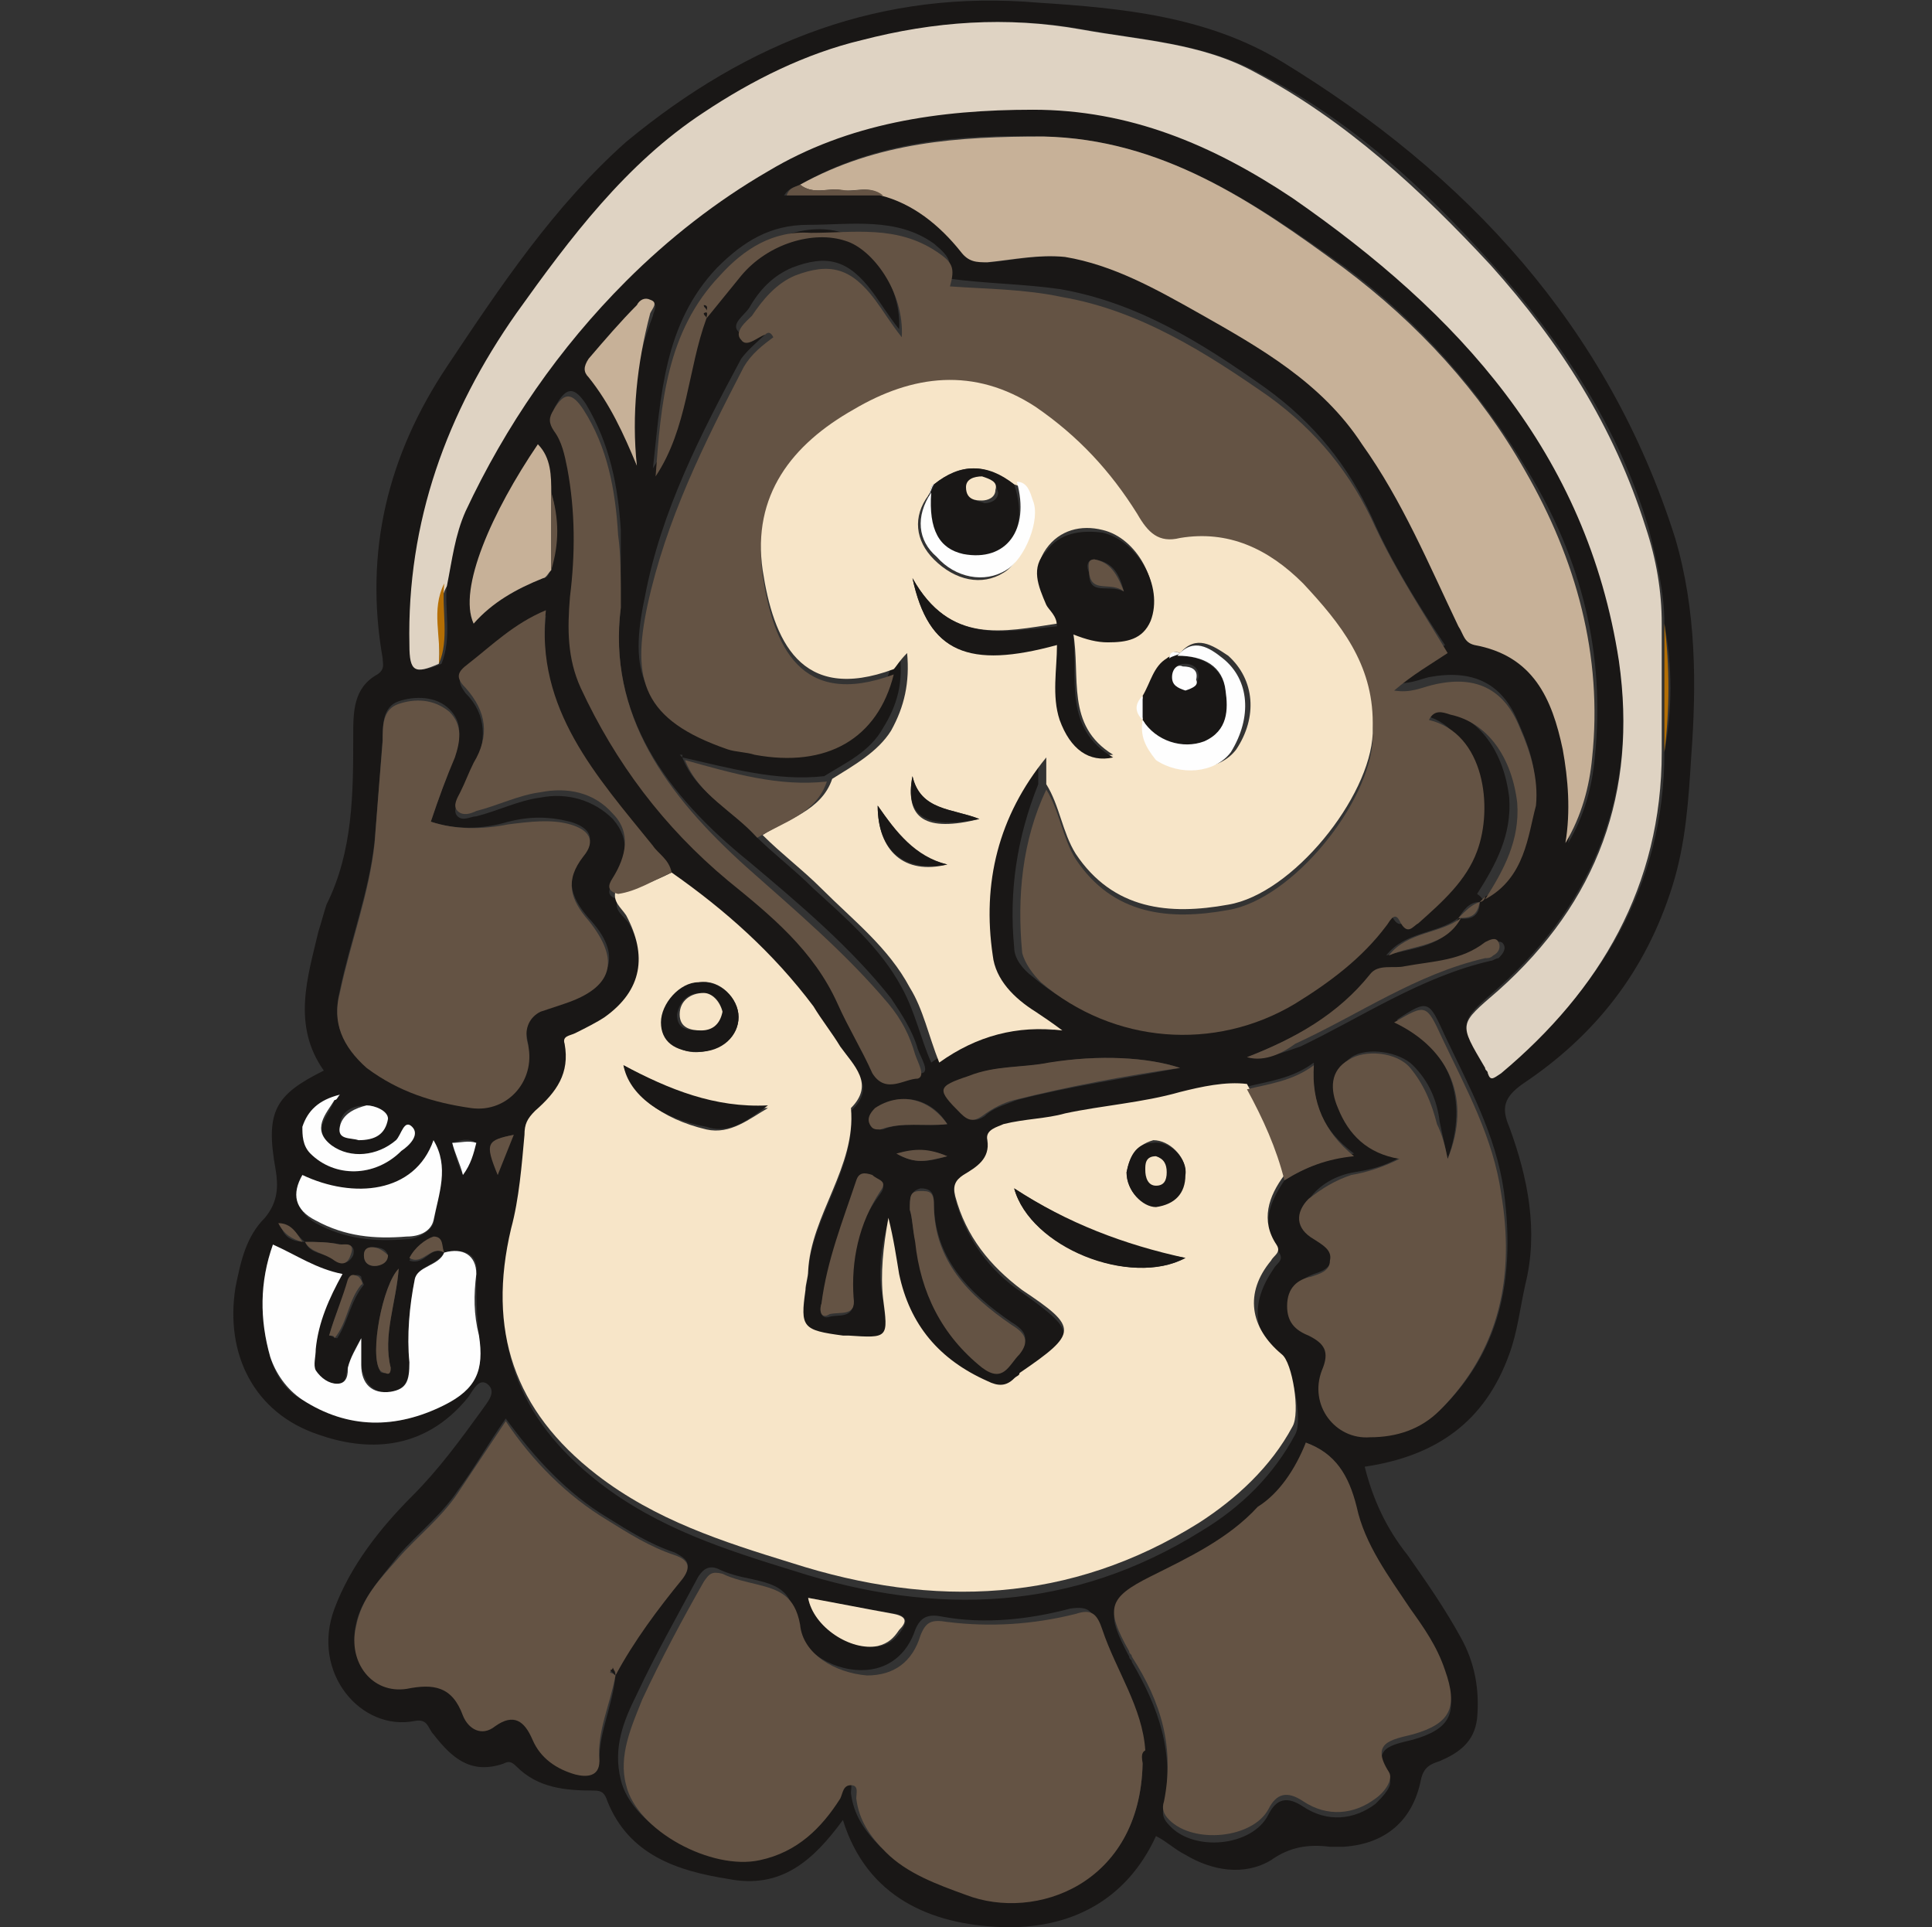 <?xml version="1.0" encoding="utf-8"?>
<!-- Generator: Adobe Illustrator 24.0.3, SVG Export Plug-In . SVG Version: 6.00 Build 0)  -->
<!DOCTYPE svg PUBLIC "-//W3C//DTD SVG 1.1//EN" "http://www.w3.org/Graphics/SVG/1.1/DTD/svg11.dtd">
<svg version="1.1" id="Layer_1" xmlns="http://www.w3.org/2000/svg" xmlns:xlink="http://www.w3.org/1999/xlink" x="0px" y="0px"
	 viewBox="0 0 72.2 72" style="enable-background:new 0 0 72.2 72;" xml:space="preserve">
<rect x="0" y="0" width="72.2" height="72" fill="#333333" stroke="none"/>
<g>
	<path style="fill:#191716;" d="M51,54.8c0.3,1.2,0.8,2.3,1.6,3.3c0.7,1,1.4,2,2,3.1c0.5,0.9,0.7,1.9,0.6,3c-0.1,0.9-0.7,1.3-1.4,1.6
		c-0.3,0.1-0.6,0.2-0.7,0.7c-0.3,1.5-1.3,2.4-2.9,2.5c-0.2,0-0.3,0-0.5,0c-0.8-0.1-1.5,0-2.2,0.5c-1,0.6-2.2,0.4-3.2-0.2
		c-0.4-0.2-0.7-0.5-1.1-0.7C42.1,71,40,72.1,37.4,72c-2.6-0.1-5-1.1-5.9-4c-1.1,1.5-2.3,2.6-4.3,2.2c-1.9-0.3-3.7-0.9-4.5-2.9
		c-0.1-0.3-0.2-0.4-0.5-0.4c-1.1,0-2.1-0.1-2.9-0.9c-0.2-0.2-0.3-0.2-0.5-0.1c-1.2,0.4-1.9-0.2-2.6-1.1c-0.2-0.2-0.2-0.6-0.7-0.5
		c-2,0.4-3.9-1.8-3-4.2c0.6-1.6,1.7-3,2.9-4.2c1-1,1.8-2.1,2.6-3.2c0.2-0.3,0.6-0.7,0.2-1c-0.3-0.2-0.5,0.2-0.7,0.5
		c-1.7,2.1-3.9,2-5.6,1.4c-2.4-0.8-3.5-3-3.1-5.5c0.2-1,0.4-1.9,1.1-2.6c0.5-0.6,0.5-1.2,0.4-1.8c-0.4-2.2,0-2.8,1.8-3.7
		c-1.2-1.7-0.6-3.5-0.2-5.2c0.1-0.3,0.2-0.7,0.3-1c1-2,1-4.2,1-6.3c0-0.9,0-1.8,0.9-2.3c0.3-0.2,0.2-0.4,0.2-0.6
		c-0.7-4,0.2-7.6,2.4-10.9c2-3,4-6,6.7-8.4C28,1.5,33-0.4,38.8,0.1c3.1,0.2,6.3,0.5,9.1,2.2c6.9,4.2,12.2,9.9,14.7,17.8
		c0.8,2.7,0.8,5.5,0.6,8.2c-0.1,1.6-0.2,3.2-0.7,4.8c-1,3.2-2.9,5.6-5.6,7.4c-0.7,0.5-0.8,0.9-0.5,1.6C57.1,44,57.5,46,57,48
		c-0.2,0.9-0.3,1.8-0.6,2.6C55.5,53.1,53.7,54.4,51,54.8z M55.3,33.7c-0.4,0-0.6,0.3-0.8,0.6c-0.8,0.6-2,0.5-2.7,1.4
		c1-0.3,2.2-0.3,2.7-1.4C55,34.4,55.3,34.2,55.3,33.7c0.1-0.1,0.1-0.1,0.2-0.2c1.5-0.8,1.6-2.3,1.8-3.7c0.2-1-0.2-2-0.6-2.9
		c-0.6-1.4-1.7-1.9-3.3-1.6c-0.4,0.1-0.8,0.3-1.4,0.2c0.8-0.5,1.4-0.9,2-1.4c-1-1.5-2-3.1-2.7-4.7c-0.9-2-2.2-3.6-4-4.9
		c-2.4-1.7-4.8-3.2-7.7-3.7c-1.4-0.2-2.8-0.2-4.2-0.4c0.2-0.6,0.1-0.8-0.5-1.3c-1.4-1-3.1-0.7-4.7-0.7c-1.4,0-2.4,0.6-3.4,1.6
		c-2,2.1-2.1,4.8-2.4,7.5c1.2-1.9,1.2-4,1.9-5.9l0,0c0.4-0.5,0.8-1.1,1.3-1.6c1-1.2,2.7-1.7,3.9-1.3c1,0.3,2.2,2,2.1,3.6
		c-0.4-0.5-0.7-1-1-1.4c-0.9-1.2-1.7-1.4-3-0.9c-0.7,0.3-1.2,0.8-1.6,1.5c-0.2,0.3-0.7,0.6-0.4,0.9c0.2,0.3,0.6-0.2,0.9-0.2
		c0.1,0,0.2,0,0.3,0.1c-0.4,0.4-0.8,0.7-1.1,1.1c-1.5,2.8-3,5.7-3.6,8.9c-0.6,2.8-0.2,4.3,3,5.4c0.3,0.1,0.7,0.2,1,0.2
		c2.6,0.5,4.5-0.6,5.2-3c0.1-0.2,0.2-0.3,0.3-0.6c0.2,1.2-0.1,2.1-0.6,2.9c-0.5,0.9-1.4,1.3-2.2,1.8c-1.8,0.2-3.5-0.3-5.3-0.7
		c0,0,0-0.1,0-0.1c0,0,0,0-0.1,0c0,0,0.1,0.1,0.1,0.1c0.5,1.3,1.8,1.9,2.7,2.9c0.7,0.7,1.5,1.3,2.2,2c1.2,1.1,2.5,2.2,3.3,3.7
		c0.5,0.9,0.7,1.9,1.1,2.8c1.4-1,2.9-1.4,4.6-1.2c-0.3-0.3-0.6-0.5-1-0.7c-0.8-0.5-1.5-1.2-1.6-2.1c-0.4-2.7,0.1-5.1,2-7.4
		c0,0.4,0,0.7,0,1c-0.8,2-1.1,4-0.9,6.1c0,0.4,0.3,0.8,0.7,1.1c2.7,2.3,6.5,2.6,9.5,0.8c1.3-0.8,2.5-1.7,3.4-2.9
		c0.1-0.1,0.3-0.6,0.5-0.2c0.3,0.6,0.5,0.2,0.7,0.1c0.9-0.7,1.8-1.5,2.2-2.7c0.6-1.6,0.3-4.5-1.8-4.9c0.2-0.4,0.5-0.2,0.8-0.2
		c1.4,0.3,2.3,1.6,2.5,3.3c0.1,1.4-0.5,2.5-1.2,3.6C55.5,33.6,55.4,33.7,55.3,33.7z M11.4,46.4c-0.3-0.2-0.4-0.6-0.9-0.6
		C10.6,46.2,10.9,46.4,11.4,46.4c0.2,0.5,0.8,0.4,1.2,0.7c0.3,0.2,0.5,0,0.6-0.2c0.1-0.4-0.2-0.4-0.4-0.4
		C12.2,46.4,11.8,46.4,11.4,46.4z M20.6,21.3c0.2-1,0.3-1.9,0-2.9c0-0.6-0.1-1.3-0.5-1.8c-1.6,2.5-3,5.4-2.4,6.7
		c0.7-0.8,1.6-1.3,2.6-1.7C20.5,21.6,20.5,21.4,20.6,21.3z M16.6,46.8c-0.1-0.2-0.1-0.6-0.4-0.5c-0.4,0.1-0.7,0.3-0.9,0.8
		C15.9,47.3,16.1,46.5,16.6,46.8c-0.3,0.5-1,0.5-1.1,1c-0.2,1-0.3,2.1-0.2,3.1c0,0.6-0.1,1-0.7,1.1c-0.7,0.1-1-0.4-1.1-1
		c0-0.3,0-0.7,0-1c-0.2,0.3-0.4,0.7-0.5,1.1c-0.1,0.2,0,0.6-0.4,0.6c-0.4,0-0.7-0.2-0.8-0.5c-0.2-0.3-0.1-0.6,0-0.8
		c0.1-1,0.4-1.9,1-2.8c-1-0.1-1.7-0.6-2.6-1.1c-0.5,1.4-0.5,2.8-0.1,4.2c0.2,0.7,0.6,1.3,1.2,1.6c1.7,1.1,3.5,1.1,5.3,0.2
		c1.2-0.6,1.5-1.3,1.3-2.6c-0.1-0.8-0.1-1.5-0.1-2.3C17.9,46.9,17.4,46.6,16.6,46.8z M23,62.6c0.7-1.4,1.6-2.6,2.5-3.7
		c0.3-0.4,0.3-0.6-0.3-0.9c-0.9-0.3-1.7-0.8-2.5-1.3c-1.5-0.9-2.7-2.2-3.8-3.7c-0.7,1-1.2,1.9-1.8,2.7c-0.6,0.9-1.5,1.6-2.2,2.4
		c-0.6,0.8-1.4,1.6-1.6,2.6c-0.3,1.3,0.7,2.5,1.9,2.3c1.1-0.2,1.7,0,2.1,1c0.2,0.4,0.6,0.7,1.2,0.4c0.7-0.5,1.1-0.2,1.4,0.5
		c0.3,0.8,0.9,1.2,1.6,1.3c0.4,0.1,0.9,0.1,0.9-0.5C22.4,64.7,22.9,63.7,23,62.6L23,62.6z M33,7.3c1.3,0.4,2.2,1.2,3,2.1
		c0.3,0.3,0.5,0.4,1,0.4c1-0.1,1.9-0.3,2.9-0.2c1.9,0.3,3.5,1.1,5,2.1c2.3,1.3,4.6,2.7,6.1,4.9c1.5,2.1,2.4,4.5,3.6,6.8
		c0.1,0.3,0.2,0.6,0.6,0.7c2.1,0.4,2.9,2,3.3,3.9c0.2,1.2,0.3,2.4,0.1,3.5c0.6-1,0.9-2.1,1-3.2c0.4-3.9-0.5-7.4-2.5-10.7
		c-1.8-3-4-5.5-6.8-7.6C46.8,7.5,43.4,5.2,39,5.1c-3.2-0.1-6.3,0.2-9.1,1.8C29.7,7,29.5,7,29.3,7.3C30.6,7.3,31.8,7.3,33,7.3z
		 M62.2,28.1c0.3-1.6,0.3-3.2,0-4.8c0-1.2-0.3-2.4-0.6-3.6c-1.1-3.7-3.2-6.9-5.8-9.8c-2.6-2.9-5.3-5.4-8.8-7.2
		c-2.1-1.1-4.3-1.2-6.5-1.6c-2.7-0.5-5.5-0.3-8.2,0.4c-2.1,0.5-4.1,1.5-5.9,2.7c-2.9,2-5,4.7-7,7.5c-2.7,3.7-4.1,7.8-4,12.4
		c0,0.9,0.2,1.1,1.1,0.7c0.4-1,0.1-2,0.2-3c0.2-0.9,0.3-1.9,0.7-2.8c1.5-3.2,3.5-6,6-8.6c1.6-1.6,3.4-3,5.3-4.1
		c3-1.8,6.4-2.3,9.9-2.3c3.6,0,6.8,1.3,9.7,3.3c6.2,4.2,11,9.5,12.2,17.3c0.7,4.8-0.8,9-4.5,12.3c-1.5,1.3-1.5,1.3-0.5,2.9
		c0,0.1,0.1,0.1,0.1,0.2c0.2,0.3,0.2,0.3,0.5,0C59.8,37,62.2,33.1,62.2,28.1z M48,44.1c0.8-0.5,1.6-0.8,2.6-1
		c-1.2-0.9-1.6-1.9-1.5-3.4c-0.8,0.6-1.7,0.7-2.5,0.9c-0.9-0.1-1.7,0.1-2.5,0.3c-1.4,0.3-2.9,0.5-4.3,0.8c-0.7,0.1-1.6,0.1-2.3,0.4
		c-0.3,0.1-0.7,0.2-0.6,0.6c0.1,0.7-0.4,1-0.9,1.3c-0.4,0.2-0.4,0.4-0.3,0.8c0.4,1.5,1.3,2.7,2.5,3.5c2.1,1.5,2.1,1.7-0.1,3.1
		c-0.1,0.1-0.2,0.1-0.2,0.2c-0.3,0.2-0.6,0.2-1,0.1c-1.7-0.8-2.9-2.1-3.3-4c-0.1-0.7-0.3-1.3-0.4-2.1c-0.3,1.1-0.4,2-0.2,3
		c0.2,1.5,0.2,1.5-1.3,1.4c-0.1,0-0.1,0-0.2,0c-1.5-0.1-1.6-0.3-1.4-1.7c0-0.2,0.1-0.5,0.1-0.7c0.1-2.1,1.8-3.9,1.6-6.1
		c1-0.9,0.1-1.6-0.4-2.3c-0.3-0.5-0.6-1-1-1.5c-1.4-2-3.3-3.6-5.3-5c-0.1-0.4-0.5-0.6-0.7-0.9c-2-2.6-4.4-5.1-4-8.8
		c-1.1,0.5-1.9,1.3-2.9,2c-0.4,0.3-0.4,0.5-0.1,0.9c0.8,0.8,0.8,1.8,0.3,2.8c-0.2,0.3-0.4,0.7-0.5,1.1c-0.1,0.2-0.3,0.5-0.1,0.7
		c0.2,0.2,0.5,0,0.7,0c0.8-0.2,1.6-0.6,2.4-0.7c1-0.2,2,0.1,2.7,0.8c0.7,0.8,0.5,1.6,0,2.4c-0.2,0.3-0.2,0.5,0.2,0.6
		c-0.2,0.4,0.2,0.6,0.4,0.9c0.8,1.5,0.6,2.8-0.8,3.8c-0.4,0.3-0.8,0.4-1.1,0.6c-0.2,0.1-0.4,0.1-0.4,0.4c0.2,1.1-0.4,1.9-1.1,2.5
		c-0.3,0.3-0.4,0.5-0.4,0.9c-0.1,1.2-0.2,2.4-0.5,3.5c-1,3.8,0.1,6.8,3.2,9.2c2.2,1.7,4.7,2.5,7.3,3.3c5.3,1.7,10.4,1.5,15.2-1.5
		c1.5-0.9,2.7-2.1,3.5-3.6c0.3-0.5-0.1-2.4-0.4-2.7c-1.2-1-1.3-2.2-0.4-3.5c0.1-0.2,0.4-0.3,0.2-0.6C47.1,45.8,47.4,45,48,44.1z
		 M42.7,65.9c0-0.1-0.1-0.4-0.1-0.7c-0.2-1.6-1.2-3-1.6-4.5c-0.2-0.5-0.3-0.7-1-0.6c-1.5,0.4-3.2,0.6-4.8,0.3c-0.5-0.1-0.8,0-1,0.5
		c-0.3,0.9-1,1.5-2,1.5c-1.2,0-2.4-0.8-2.5-1.9c-0.1-1.1-0.7-1.3-1.6-1.5c-0.5-0.1-0.9-0.2-1.3-0.4c-0.3-0.1-0.5,0-0.7,0.3
		c-0.8,1.5-1.6,2.9-2.3,4.4c-0.5,1-0.9,2-0.6,3.2c0.4,1.7,3.1,3.2,5,2.8c1.4-0.3,2.3-1.1,3-2.3c0.1-0.2,0.2-0.5,0.4-0.5
		c0.3,0,0.2,0.3,0.2,0.5c0.1,0.8,0.5,1.4,1.1,2c0.9,0.8,2,1.2,3,1.6C38.7,71.8,42.6,70.4,42.7,65.9z M48.8,53.9
		c-0.3,1-1,1.8-1.8,2.6c-1.2,1.2-2.6,1.9-4,2.6c-1.6,0.8-1.7,1.1-0.8,2.8c0,0.1,0.1,0.1,0.1,0.2c1,1.7,1.6,3.4,1.2,5.4
		c-0.1,0.3,0,0.5,0.2,0.7c0.9,1,3.1,0.8,3.7-0.4c0.3-0.6,0.7-0.7,1.3-0.3c0.9,0.6,1.9,0.5,2.7-0.1c0.3-0.3,0.7-0.7,0.5-1
		c-0.7-1.1,0.1-1.2,0.9-1.4c1.4-0.4,1.7-1,1.2-2.4c-0.3-0.8-0.8-1.6-1.3-2.3c-0.8-1.2-1.8-2.4-2-3.8C50.4,55.1,49.9,54.3,48.8,53.9z
		 M16.1,30.7c0.3-0.9,0.6-1.7,0.9-2.5c0.2-0.6,0.3-1.2-0.2-1.7c-0.5-0.5-1.3-0.5-1.9-0.3c-0.6,0.2-0.6,0.9-0.6,1.4
		c-0.1,1.3-0.2,2.6-0.3,3.8c-0.2,1.9-0.9,3.7-1.3,5.6c-0.3,1.2,0.1,2.1,1,2.8c1.1,0.9,2.5,1.3,3.9,1.5c1.4,0.2,2.4-1.2,2.1-2.5
		c-0.1-0.5,0-0.9,0.5-1.1c0.3-0.1,0.6-0.2,0.9-0.3c1.8-0.7,2.2-1.7,0.9-3.1c-0.7-0.8-0.9-1.5-0.2-2.4c0.5-0.6,0.2-1-0.5-1.2
		c-0.8-0.2-1.5-0.2-2.3,0C18,31,17,31,16.1,30.7z M54.1,43.3c-0.1-0.5-0.2-0.9-0.3-1.4c-0.1-0.8-0.4-1.5-1-2.1
		c-0.5-0.5-1.7-0.7-2.3-0.3c-0.7,0.5-0.7,1.2-0.4,1.8c0.4,1,1.1,1.7,2.3,1.9c-0.7,0.4-1.2,0.5-1.8,0.6c-0.6,0.1-1.2,0.4-1.6,0.9
		c-0.6,0.5-0.5,1.1,0.2,1.5c0.3,0.2,0.6,0.3,0.6,0.8c-0.1,0.4-0.4,0.5-0.7,0.6c-0.5,0.2-0.9,0.5-0.9,1.1c0,0.6,0.3,0.9,0.8,1.1
		c0.6,0.2,0.8,0.6,0.5,1.3c-0.5,1.2,0.5,2.6,1.8,2.5c0.9-0.1,1.8-0.3,2.6-1c2.3-2.3,2.7-5.1,2.3-8.1c-0.3-2.1-1.3-3.9-2.2-5.8
		c-0.6-1.3-0.6-1.4-1.8-0.6C54.2,39.2,54.9,41.1,54.1,43.3z M23.2,22.7c0-1.2,0-2,0-2.9c-0.1-1.6-0.4-3.2-1.3-4.7
		c-0.4-0.6-0.7-0.7-1.1,0c-0.2,0.3-0.2,0.5,0,0.8c0.3,0.4,0.4,0.9,0.5,1.4c0.3,1.6,0.2,3.2,0.1,4.8c-0.1,1.2-0.1,2.3,0.4,3.4
		c1.2,2.8,3.1,5.2,5.5,7.2c1.6,1.3,3.2,2.6,4.1,4.6c0.4,0.9,0.9,1.7,1.3,2.6c0.4,0.9,1.1,0.3,1.7,0.2c0.4,0,0-0.6-0.1-0.9
		c-0.2-0.7-0.6-1.3-1-1.9c-1.5-1.9-3.4-3.5-5.3-5.1C24.9,29.7,22.7,26.7,23.2,22.7z M16.2,42.6c-0.6,2.1-2.9,2.2-4.9,1.4
		c-0.3,0.7-0.2,1.3,0.5,1.7c1.1,0.6,2.2,0.7,3.4,0.6c0.4,0,0.9-0.3,1-0.6C16.4,44.6,16.7,43.6,16.2,42.6z M34,45.2
		c0.1,0.3,0.1,0.7,0.2,1.1c0.3,1.9,1,3.5,2.5,4.7c0.8,0.6,1-0.1,1.4-0.5c0.4-0.5,0.2-0.8-0.3-1.1c-1.6-1.1-2.9-2.4-2.9-4.5
		c0-0.4-0.2-0.5-0.5-0.5C34,44.5,34,44.8,34,45.2z M44.1,39.9c-1.2-0.4-3.1-0.5-4.8-0.2c-1,0.2-2.1,0.1-3,0.5
		c-1.2,0.5-1.2,0.6-0.3,1.4c0.3,0.3,0.5,0.3,0.8,0.1c0.3-0.3,0.7-0.4,1.2-0.6C39.9,40.6,42,40.3,44.1,39.9z M23.8,17.4
		c-0.3-1.9-0.1-3.8,0.6-5.6c0-0.1,0.2-0.4,0-0.5c-0.2-0.1-0.4,0-0.5,0.2c-0.6,0.7-1.2,1.4-1.8,2c-0.2,0.2-0.2,0.4,0,0.7
		C22.9,15.1,23.4,16.2,23.8,17.4z M46.6,39.5c0.7,0.1,1.4-0.2,2-0.4c2.3-1.1,4.5-2.6,7.1-3.2c0.1,0,0.2-0.1,0.3-0.1
		c0.1-0.1,0.3-0.3,0.2-0.5c-0.1-0.2-0.3-0.1-0.5,0c-0.9,0.7-2,0.7-3,0.9c-0.4,0.1-1-0.1-1.3,0.3C50,37.9,48.4,38.8,46.6,39.5z
		 M30.7,48.7c-0.1,0.3,0,0.6,0.3,0.5c0.3-0.1,0.9,0.1,0.9-0.6c-0.2-1.5,0.1-2.8,1-4c0.3-0.4-0.1-0.5-0.3-0.6
		c-0.3-0.2-0.5-0.2-0.6,0.2C31.5,45.6,31,47.1,30.7,48.7z M30.2,59.7c0.2,1.1,1.6,2,2.7,1.8c0.4-0.1,0.6-0.3,0.8-0.6
		c0.2-0.3,0.2-0.5-0.2-0.6C32.3,60.1,31.2,59.9,30.2,59.7z M12.7,40.9c-0.8,0.2-1.2,0.6-1.3,1.2c-0.1,0.4-0.1,0.7,0.3,1
		C12.5,44,14,44,15,43c0.3-0.2,0.7-0.6,0.4-0.9c-0.3-0.3-0.4,0.3-0.6,0.5c-0.7,0.6-1.7,0.7-2.4,0.2c-0.8-0.6-0.1-1.1,0.1-1.7
		C12.5,41.1,12.6,41.1,12.7,40.9z M35.4,42c-0.6-1-1.8-1.2-2.6-0.6c-0.2,0.2-0.3,0.3-0.2,0.6c0,0.2,0.2,0.2,0.4,0.2
		C33.7,41.9,34.5,42.1,35.4,42z M13.4,42.6c0.5,0,1-0.3,1.1-0.8c0-0.3-0.5-0.5-0.8-0.5c-0.5,0-1,0.2-1,0.8
		C12.6,42.6,13.2,42.5,13.4,42.6z M14.9,47.4c-0.6,0.6-1.1,3.2-0.7,3.8c0,0.1,0.1,0.1,0.2,0.1c0.2,0,0.2-0.1,0.2-0.2
		C14.3,49.9,14.8,48.7,14.9,47.4z M12.3,49.9c0.1,0,0.2,0.1,0.3,0.1c0.4-0.6,0.5-1.4,1-2c0,0-0.1-0.2-0.1-0.3
		c-0.1-0.1-0.3-0.1-0.4,0.1C12.8,48.5,12.5,49.2,12.3,49.9z M19.2,42.4c-1,0.2-1,0.4-0.6,1.5C18.7,43.3,18.9,42.9,19.2,42.4z
		 M17.3,43.9c0.3-0.4,0.4-0.8,0.5-1.2c-0.3-0.2-0.6-0.1-0.9,0C17,43.1,17.1,43.5,17.3,43.9z M35.4,43.2c-0.7-0.3-1.2-0.2-1.9-0.1
		C34.2,43.5,34.7,43.4,35.4,43.2z M14.5,46.9c-0.1-0.3-0.4-0.3-0.6-0.3c-0.2,0-0.3,0.1-0.3,0.3c0,0.3,0.2,0.4,0.4,0.4
		C14.2,47.3,14.4,47.2,14.5,46.9z"/>
	<path style="fill:#F7E5C8;" d="M25.1,32.6c2,1.4,3.8,3,5.3,5c0.3,0.5,0.7,1,1,1.5c0.5,0.7,1.3,1.4,0.4,2.3c0.2,2.2-1.5,4-1.6,6.1
		c0,0.2-0.1,0.5-0.1,0.7c-0.2,1.4-0.1,1.5,1.4,1.7c0.1,0,0.1,0,0.2,0c1.5,0.1,1.5,0.1,1.3-1.4c-0.1-0.9,0-1.9,0.2-3
		c0.2,0.8,0.3,1.5,0.4,2.1c0.4,1.9,1.5,3.2,3.3,4c0.4,0.2,0.7,0.2,1-0.1c0.1-0.1,0.2-0.1,0.2-0.2c2.2-1.5,2.2-1.7,0.1-3.1
		c-1.2-0.9-2.1-2-2.5-3.5c-0.1-0.4,0-0.6,0.3-0.8c0.5-0.3,1-0.6,0.9-1.3c-0.1-0.4,0.4-0.5,0.6-0.6c0.8-0.2,1.6-0.2,2.3-0.4
		c1.4-0.3,2.9-0.4,4.3-0.8c0.8-0.2,1.7-0.4,2.5-0.3c0.6,1.1,1.1,2.2,1.4,3.4c-0.6,0.8-0.9,1.7-0.3,2.6c0.2,0.3-0.1,0.4-0.2,0.6
		c-1,1.2-0.8,2.5,0.4,3.5c0.4,0.3,0.7,2.2,0.4,2.7c-0.8,1.5-2.1,2.7-3.5,3.6c-4.8,3-9.9,3.2-15.2,1.5c-2.6-0.8-5.1-1.6-7.3-3.3
		c-3.1-2.4-4.1-5.4-3.2-9.2c0.3-1.1,0.4-2.4,0.5-3.5c0-0.4,0.1-0.6,0.4-0.9c0.8-0.7,1.3-1.4,1.1-2.5c-0.1-0.3,0.2-0.3,0.4-0.4
		c0.4-0.2,0.8-0.4,1.1-0.6c1.4-1,1.6-2.3,0.8-3.8c-0.2-0.3-0.5-0.5-0.4-0.9C23.8,33.2,24.5,32.9,25.1,32.6z M37.9,44.4
		c0.6,2.2,4.4,3.7,6.4,2.6C42,46.6,39.9,45.7,37.9,44.4z M23.3,39.8c0.3,1.1,1.4,2,3.1,2.4c0.9,0.2,1.6-0.4,2.3-0.8
		C26.7,41.4,24.9,40.7,23.3,39.8z M27.6,38c0-0.7-0.7-1.4-1.4-1.3c-0.7,0-1.4,0.8-1.4,1.5c0,0.7,0.6,1.2,1.4,1.1
		C27,39.2,27.6,38.7,27.6,38z M42.1,43.8c0,0.7,0.6,1.3,1.1,1.2c0.7-0.1,1-0.5,1.1-1.2c0-0.6-0.6-1.2-1.2-1.2
		C42.4,42.8,42.2,43.3,42.1,43.8z"/>
	<path style="fill:#645344;" d="M55.5,33.6c0.7-1.1,1.3-2.2,1.2-3.6c-0.2-1.7-1.1-3-2.5-3.3c-0.3-0.1-0.6-0.2-0.8,0.2
		c2.1,0.5,2.4,3.3,1.8,4.9c-0.4,1.1-1.3,1.9-2.2,2.7c-0.2,0.1-0.4,0.5-0.7-0.1c-0.2-0.4-0.4,0.1-0.5,0.2c-0.9,1.2-2.1,2.1-3.4,2.9
		c-3,1.8-6.8,1.5-9.5-0.8c-0.3-0.3-0.6-0.7-0.7-1.1c-0.2-2.1,0-4.2,0.9-6.1c0.5,0.8,0.6,1.8,1.1,2.6c1.4,2.1,3.5,2.3,5.7,1.9
		c2.4-0.4,5.3-4,5.4-6.4c0-0.1,0-0.3,0-0.4c-0.1-2.1-1.2-3.7-2.6-5.2c-1.3-1.3-2.7-2-4.6-1.7c-0.8,0.1-1.2-0.3-1.6-0.9
		c-1-1.6-2.2-3-3.8-4c-2.3-1.5-4.6-1.3-6.8,0.1c-2.2,1.3-3.8,3.2-3.4,6c0.4,2.6,1.4,5,4.9,3.7c-0.6,2.4-2.5,3.5-5.2,3
		c-0.3-0.1-0.7-0.1-1-0.2c-3.2-1.1-3.6-2.6-3-5.4c0.7-3.2,2.1-6,3.6-8.9c0.3-0.5,0.7-0.8,1.1-1.1c-0.1-0.2-0.2-0.2-0.3-0.1
		c-0.3,0.1-0.7,0.5-0.9,0.2c-0.3-0.3,0.2-0.7,0.4-0.9c0.4-0.6,0.9-1.2,1.6-1.5c1.3-0.5,2.1-0.3,3,0.9c0.3,0.4,0.6,0.9,1,1.4
		c0.1-1.7-1.1-3.3-2.1-3.6c-1.2-0.4-2.9,0.1-3.9,1.3c-0.4,0.5-0.9,1.1-1.3,1.6c0-0.1,0.1-0.3-0.1-0.2c0,0.1,0.1,0.1,0.1,0.2
		c-0.7,1.9-0.7,4.1-1.9,5.9c0.2-2.7,0.4-5.4,2.4-7.5c0.9-1,2-1.7,3.4-1.6c1.6,0,3.2-0.3,4.7,0.7c0.6,0.4,0.7,0.6,0.5,1.3
		c1.4,0.1,2.8,0.1,4.2,0.4c2.9,0.5,5.4,2.1,7.7,3.7c1.8,1.3,3.1,2.9,4,4.9c0.8,1.7,1.8,3.2,2.7,4.7c-0.6,0.4-1.3,0.8-2,1.4
		c0.6,0.1,1-0.1,1.4-0.2c1.6-0.4,2.7,0.1,3.3,1.6c0.4,0.9,0.7,1.9,0.6,2.9C57.1,31.2,57,32.8,55.5,33.6
		C55.5,33.6,55.5,33.6,55.5,33.6z M52.4,33.9L52.4,33.9L52.4,33.9L52.4,33.9z"/>
	<path style="fill:#F7E5C8;" d="M33.4,25c-3.5,1.3-4.5-1.1-4.9-3.7c-0.4-2.8,1.1-4.7,3.4-6c2.2-1.3,4.5-1.6,6.8-0.1c1.6,1.1,2.8,2.4,3.8,4
		c0.4,0.7,0.8,1.1,1.6,0.9c1.8-0.3,3.3,0.4,4.6,1.7c1.4,1.5,2.6,3,2.6,5.2c0,0.1,0,0.3,0,0.4c-0.1,2.4-3,6-5.4,6.4
		c-2.2,0.4-4.3,0.2-5.7-1.9c-0.5-0.8-0.6-1.8-1.1-2.6c0-0.3,0-0.6,0-1c-1.8,2.2-2.4,4.7-2,7.4c0.1,0.9,0.8,1.6,1.6,2.1
		c0.3,0.2,0.6,0.4,1,0.7c-1.7-0.2-3.2,0.2-4.6,1.2c-0.4-1-0.6-2-1.1-2.8c-0.8-1.5-2.1-2.5-3.3-3.7c-0.7-0.7-1.5-1.3-2.2-2
		c0.9-0.6,2.2-0.9,2.6-2.1c0.8-0.5,1.7-1,2.2-1.8c0.5-0.9,0.7-1.8,0.6-2.9C33.6,24.7,33.5,24.9,33.4,25z M34.7,18.5L34.7,18.5
		c-0.6,0.8-0.5,1.7,0.2,2.4c0.8,0.8,1.8,1,2.6,0.5c0.7-0.4,1.3-2,1-2.6c-0.1-0.3-0.2-0.6-0.6-0.7c-1.1-0.8-2-0.8-3,0
		C34.8,18.1,34.8,18.3,34.7,18.5z M44.1,24.4c-0.2-0.1-0.4,0-0.4,0.2c-0.5,0.3-0.6,0.9-0.9,1.4c-0.3,0.3-0.4,0.6,0,0.9l0,0
		c-0.1,0.6,0,1,0.6,1.4c0.9,0.6,2.2,0.5,2.8-0.3c0.8-1.2,0.7-2.6-0.3-3.5C45.3,24.1,44.7,23.7,44.1,24.4L44.1,24.4z M34.1,21.6
		c0.6,2.8,2.1,3.4,5.4,2.4c0.1,0.9-0.2,1.9,0.1,2.8c0.4,1,1.1,1.5,2,1.4c-1.8-1.1-1.2-2.9-1.5-4.6c0.5,0.1,0.9,0.2,1.3,0.3
		c0.6,0,1.3,0,1.6-0.8c0.4-1.3-0.5-3-1.8-3.3c-0.8-0.2-1.6,0-2.1,0.7c-0.5,0.7-0.3,1.4,0,2c0.1,0.3,0.4,0.4,0.4,0.8
		C37.5,23.6,35.5,24.1,34.1,21.6z M35.4,32.3c-1.3-0.3-1.9-1.2-2.6-2.2C32.8,31.8,33.8,32.7,35.4,32.3z M34.1,29
		c-0.3,1.6,0.5,2.1,2.5,1.6C35.6,30.2,34.4,30.3,34.1,29z"/>
	<path style="fill:#DFD3C3;" d="M16.4,24.8c-0.9,0.4-1.1,0.3-1.1-0.7c-0.1-4.6,1.4-8.7,4-12.4c2-2.8,4.1-5.6,7-7.5c1.8-1.2,3.8-2.2,5.9-2.7
		c2.7-0.7,5.4-0.9,8.2-0.4c2.2,0.4,4.5,0.5,6.5,1.6c3.4,1.8,6.2,4.4,8.8,7.2c2.6,2.9,4.6,6,5.8,9.8c0.4,1.2,0.6,2.4,0.6,3.6
		c0,1.6,0,3.2,0,4.8c0,5-2.3,8.9-6,12c-0.3,0.2-0.4,0.3-0.5,0c0-0.1-0.1-0.1-0.1-0.2c-1-1.7-1-1.6,0.5-2.9c3.7-3.3,5.2-7.4,4.5-12.3
		c-1.2-7.8-6-13-12.2-17.3c-3-2-6.1-3.3-9.7-3.3c-3.5,0-6.9,0.5-9.9,2.3c-1.9,1.1-3.7,2.5-5.3,4.1c-2.5,2.5-4.5,5.4-6,8.6
		c-0.4,0.9-0.5,1.8-0.7,2.8C16.2,22.8,16.5,23.9,16.4,24.8z"/>
	<path style="fill:#645344;" d="M42.7,65.9c-0.1,4.5-4,5.9-6.6,4.9c-1.1-0.4-2.2-0.8-3-1.6c-0.6-0.6-1-1.2-1.1-2c0-0.2,0.1-0.5-0.2-0.5
		c-0.3,0-0.3,0.3-0.4,0.5c-0.7,1.1-1.6,2-3,2.3c-1.8,0.4-4.6-1.1-5-2.8c-0.3-1.1,0.2-2.2,0.6-3.2c0.7-1.5,1.5-3,2.3-4.4
		c0.2-0.3,0.3-0.4,0.7-0.3c0.4,0.2,0.9,0.3,1.3,0.4c0.8,0.2,1.4,0.4,1.6,1.5c0.1,1.1,1.3,1.8,2.5,1.9c1,0,1.7-0.5,2-1.5
		c0.2-0.5,0.4-0.6,1-0.5c1.6,0.2,3.2,0.1,4.8-0.3c0.6-0.2,0.8,0,1,0.6c0.5,1.5,1.5,2.9,1.6,4.5C42.6,65.5,42.7,65.8,42.7,65.9z"/>
	<path style="fill:#645344;" d="M48.8,53.9c1.1,0.4,1.6,1.2,1.9,2.4c0.3,1.4,1.2,2.6,2,3.8c0.5,0.7,1,1.4,1.3,2.3c0.5,1.4,0.2,2-1.2,2.4
		c-0.8,0.2-1.6,0.3-0.9,1.4c0.2,0.3-0.2,0.8-0.5,1c-0.8,0.6-1.8,0.7-2.7,0.1c-0.6-0.4-1-0.3-1.3,0.3c-0.6,1.1-2.8,1.3-3.7,0.4
		c-0.2-0.2-0.3-0.4-0.2-0.7c0.4-2-0.1-3.7-1.2-5.4c0-0.1-0.1-0.1-0.1-0.2c-0.9-1.6-0.8-2,0.8-2.8c1.4-0.7,2.9-1.4,4-2.6
		C47.8,55.8,48.4,54.9,48.8,53.9z"/>
	<path style="fill:#645344;" d="M16.1,30.7C17,31,18,31,19,30.8c0.8-0.1,1.6-0.2,2.3,0c0.7,0.2,1,0.6,0.5,1.2c-0.7,0.9-0.5,1.6,0.2,2.4
		c1.2,1.5,0.9,2.5-0.9,3.1c-0.3,0.1-0.6,0.2-0.9,0.3c-0.4,0.2-0.6,0.6-0.5,1.1c0.4,1.4-0.7,2.7-2.1,2.5c-1.4-0.2-2.7-0.6-3.9-1.5
		c-0.9-0.8-1.3-1.7-1-2.8c0.4-1.9,1.1-3.7,1.3-5.6c0.1-1.3,0.2-2.6,0.3-3.8c0-0.6,0-1.2,0.6-1.4c0.6-0.2,1.3-0.2,1.9,0.3
		c0.5,0.5,0.4,1.1,0.2,1.7C16.7,29,16.4,29.8,16.1,30.7z"/>
	<path style="fill:#645344;" d="M23,62.6c-0.2,1.1-0.7,2.1-0.6,3.2c0,0.6-0.5,0.6-0.9,0.5c-0.7-0.2-1.3-0.6-1.6-1.3c-0.3-0.7-0.7-1-1.4-0.5
		c-0.5,0.4-1,0.1-1.2-0.4c-0.4-1.1-1.1-1.2-2.1-1c-1.3,0.2-2.2-1-1.9-2.3c0.2-1.1,0.9-1.8,1.6-2.6c0.7-0.8,1.6-1.5,2.2-2.4
		c0.6-0.9,1.2-1.8,1.8-2.7c1,1.5,2.3,2.8,3.8,3.7c0.8,0.5,1.6,1,2.5,1.3c0.6,0.2,0.6,0.5,0.3,0.9C24.6,60.1,23.7,61.3,23,62.6
		c0-0.1,0-0.2-0.1-0.2c0,0-0.1,0-0.1,0.1C22.9,62.5,23,62.6,23,62.6z"/>
	<path style="fill:#645344;" d="M54.1,43.3c0.9-2.2,0.1-4.1-2-5.1c1.2-0.7,1.2-0.7,1.8,0.6c0.9,1.9,1.9,3.7,2.2,5.8c0.5,3,0,5.8-2.3,8.1
		c-0.7,0.7-1.6,1-2.6,1c-1.3,0.1-2.3-1.2-1.8-2.5c0.3-0.7,0.1-1-0.5-1.3c-0.5-0.2-0.8-0.5-0.8-1.1c0-0.7,0.4-1,0.9-1.1
		c0.3-0.1,0.7-0.2,0.7-0.6c0.1-0.4-0.3-0.6-0.6-0.8c-0.7-0.4-0.7-1-0.2-1.5c0.5-0.4,1-0.7,1.6-0.9c0.6-0.1,1.2-0.3,1.8-0.6
		c-1.2-0.2-1.9-0.9-2.3-1.9c-0.3-0.7-0.3-1.4,0.4-1.8c0.6-0.4,1.8-0.3,2.3,0.3c0.5,0.6,0.8,1.3,1,2.1C53.9,42.4,54,42.8,54.1,43.3z"
		/>
	<path style="fill:#645344;" d="M23.2,22.7c-0.5,4,1.7,7,4.7,9.7c1.8,1.6,3.7,3.2,5.3,5.1c0.5,0.6,0.8,1.2,1,1.9c0.1,0.3,0.4,0.8,0.1,0.9
		c-0.5,0-1.2,0.6-1.7-0.2c-0.4-0.9-0.9-1.7-1.3-2.6c-0.9-2-2.5-3.3-4.1-4.6c-2.4-2-4.2-4.4-5.5-7.2c-0.5-1.1-0.5-2.2-0.4-3.4
		c0.2-1.6,0.2-3.2-0.1-4.8c-0.1-0.5-0.2-1-0.5-1.4c-0.2-0.3-0.2-0.5,0-0.8c0.4-0.7,0.7-0.6,1.1,0c0.9,1.4,1.2,3,1.3,4.7
		C23.2,20.7,23.2,21.5,23.2,22.7z"/>
	<path style="fill:#FEFEFE;" d="M16.6,46.8c0.7-0.2,1.2,0.1,1.2,0.8c-0.1,0.8-0.1,1.5,0.1,2.3c0.2,1.3-0.1,2-1.3,2.6
		c-1.8,0.9-3.6,0.9-5.3-0.2c-0.6-0.4-1-1-1.2-1.6c-0.4-1.4-0.4-2.8,0.1-4.2c0.9,0.4,1.6,0.9,2.6,1.1c-0.5,0.9-0.9,1.8-1,2.8
		c0,0.3-0.1,0.6,0,0.8c0.2,0.3,0.5,0.5,0.8,0.5c0.4,0,0.4-0.4,0.4-0.6c0.1-0.4,0.3-0.7,0.5-1.1c0,0.3,0,0.7,0,1c0,0.7,0.4,1.1,1.1,1
		c0.6-0.1,0.7-0.4,0.7-1.1c-0.1-1,0-2.1,0.2-3.1C15.6,47.3,16.4,47.3,16.6,46.8L16.6,46.8z"/>
	<path style="fill:#645344;" d="M25.1,32.6c-0.7,0.3-1.3,0.7-2,0.8c-0.4-0.1-0.4-0.3-0.2-0.6c0.5-0.8,0.7-1.7,0-2.4c-0.7-0.8-1.7-1-2.7-0.8
		c-0.8,0.1-1.6,0.5-2.4,0.7c-0.2,0.1-0.5,0.2-0.7,0c-0.2-0.2,0-0.5,0.1-0.7c0.2-0.4,0.3-0.7,0.5-1.1c0.6-1,0.5-1.9-0.3-2.8
		c-0.4-0.4-0.3-0.6,0.1-0.9c0.9-0.7,1.7-1.5,2.9-2c-0.4,3.7,1.9,6.2,4,8.8C24.6,31.9,25,32.1,25.1,32.6z"/>
	<path style="fill:#FEFEFE;" d="M16.2,42.6c0.6,1,0.2,2,0,3c-0.1,0.4-0.5,0.6-1,0.6c-1.2,0.1-2.3,0-3.4-0.6c-0.8-0.4-0.9-1-0.5-1.7
		C13.2,44.8,15.5,44.6,16.2,42.6z"/>
	<path style="fill:#645344;" d="M34,45.2c0-0.5,0-0.7,0.4-0.7c0.3,0,0.5,0,0.5,0.5c0,2.1,1.3,3.4,2.9,4.5c0.5,0.3,0.7,0.6,0.3,1.1
		c-0.4,0.4-0.6,1.1-1.4,0.5c-1.5-1.2-2.3-2.8-2.5-4.7C34.1,45.9,34.1,45.5,34,45.2z"/>
	<path style="fill:#645344;" d="M44.1,39.9c-2.1,0.3-4.2,0.7-6.2,1.2c-0.4,0.1-0.8,0.3-1.2,0.6c-0.3,0.2-0.5,0.2-0.8-0.1
		c-0.9-0.9-0.9-1,0.3-1.4c1-0.4,2-0.3,3-0.5C41.1,39.4,42.9,39.5,44.1,39.9z"/>
	<path style="fill:#645344;" d="M48,44.1c-0.3-1.2-0.8-2.3-1.4-3.4c0.8-0.2,1.7-0.3,2.5-0.9c-0.1,1.4,0.4,2.5,1.5,3.4
		C49.6,43.3,48.8,43.6,48,44.1z"/>
	<path style="fill:#645344;" d="M30.9,29.2c-0.4,1.2-1.6,1.5-2.6,2.1c-0.9-1-2.2-1.6-2.7-2.9l0,0C27.4,28.9,29.1,29.4,30.9,29.2z"/>
	<g>
		<path style="fill:#C7B198;" d="M29.9,6.9c2.9-1.6,5.9-1.8,9.1-1.8c4.4,0.1,7.8,2.4,11.2,4.9c2.8,2.1,5.1,4.6,6.8,7.6
			c1.9,3.3,2.9,6.9,2.5,10.7c-0.1,1.1-0.4,2.2-1,3.2c0.2-1.2,0.1-2.4-0.1-3.5c-0.4-1.9-1.1-3.5-3.3-3.9c-0.4-0.1-0.4-0.4-0.6-0.7
			c-1.1-2.3-2.1-4.7-3.6-6.8c-1.5-2.3-3.8-3.6-6.1-4.9c-1.6-0.9-3.2-1.8-5-2.1c-1-0.1-1.9,0.1-2.9,0.2c-0.4,0-0.7,0-1-0.4
			c-0.8-1-1.8-1.8-3-2.1c-0.4-0.4-1-0.1-1.5-0.2C31,7,30.4,7.3,29.9,6.9z"/>
		<path style="fill:#C7B198;" d="M20.6,21.3c-0.1,0.1-0.2,0.3-0.3,0.3c-1,0.4-1.9,0.9-2.6,1.7c-0.6-1.3,0.7-4.2,2.4-6.7
			c0.5,0.5,0.5,1.2,0.5,1.8C20.6,19.4,20.6,20.3,20.6,21.3z"/>
		<path style="fill:#C7B198;" d="M23.8,17.4c-0.5-1.2-1-2.3-1.8-3.3c-0.2-0.2-0.2-0.4,0-0.7c0.6-0.7,1.2-1.4,1.8-2c0.1-0.2,0.3-0.3,0.5-0.2
			c0.3,0.1,0.1,0.3,0,0.5C23.8,13.6,23.6,15.5,23.8,17.4z"/>
	</g>
	<path style="fill:#645344;" d="M46.6,39.5c1.8-0.7,3.4-1.6,4.6-3.1c0.3-0.4,0.9-0.2,1.3-0.3c1.1-0.2,2.1-0.2,3-0.9c0.2-0.1,0.4-0.2,0.5,0
		c0.1,0.2,0,0.4-0.2,0.5c-0.1,0.1-0.2,0.1-0.3,0.1c-2.6,0.6-4.7,2.1-7.1,3.2C48,39.3,47.3,39.7,46.6,39.5z"/>
	<path style="fill:#645344;" d="M30.7,48.7c0.2-1.6,0.8-3.1,1.3-4.6c0.1-0.3,0.3-0.3,0.6-0.2c0.2,0.2,0.6,0.2,0.3,0.6c-0.8,1.2-1.1,2.6-1,4
		c0.1,0.7-0.5,0.5-0.9,0.6C30.7,49.3,30.6,49,30.7,48.7z"/>
	<path style="fill:#F7E5C8;" d="M30.2,59.7c1.1,0.2,2.1,0.4,3.2,0.6c0.5,0.1,0.5,0.3,0.2,0.6c-0.2,0.3-0.4,0.5-0.8,0.6
		C31.8,61.7,30.4,60.8,30.2,59.7z"/>
	<path style="fill:#FEFEFE;" d="M12.7,40.9c-0.1,0.1-0.1,0.2-0.2,0.2c-0.3,0.5-0.9,1.1-0.1,1.7c0.7,0.5,1.7,0.4,2.4-0.2
		c0.2-0.2,0.3-0.8,0.6-0.5c0.3,0.3-0.1,0.7-0.4,0.9C14,44,12.5,44,11.6,43.1c-0.3-0.3-0.3-0.7-0.3-1C11.5,41.5,11.9,41.1,12.7,40.9z
		"/>
	<path style="fill:#645344;" d="M35.4,42c-0.8,0.1-1.7-0.1-2.5,0.2c-0.2,0-0.3,0-0.4-0.2c-0.1-0.2,0-0.4,0.2-0.6C33.6,40.8,34.7,41,35.4,42z
		"/>
	<path style="fill:#FEFEFE;" d="M13.4,42.6c-0.3-0.1-0.8,0-0.7-0.5c0.1-0.5,0.6-0.7,1-0.8c0.3,0,0.8,0.2,0.8,0.5
		C14.4,42.4,14,42.6,13.4,42.6z"/>
	<path style="fill:#645344;" d="M14.9,47.4c-0.1,1.3-0.6,2.5-0.3,3.7c0,0.1,0,0.3-0.2,0.2c-0.1,0-0.2-0.1-0.2-0.1
		C13.8,50.6,14.3,48,14.9,47.4z"/>
	<path style="fill:#645344;" d="M54.6,34.3c-0.6,1.1-1.8,1-2.7,1.4C52.6,34.8,53.8,34.9,54.6,34.3L54.6,34.3z"/>
	<path style="fill:#645344;" d="M12.3,49.9c0.2-0.7,0.5-1.4,0.7-2.1c0.1-0.2,0.2-0.2,0.4-0.1c0.1,0.1,0.2,0.3,0.1,0.3c-0.5,0.6-0.5,1.4-1,2
		C12.5,49.9,12.4,49.9,12.3,49.9z"/>
	<path style="fill:#645344;" d="M11.4,46.4c0.4,0,0.9,0,1.3,0.1c0.2,0,0.6-0.1,0.4,0.4c-0.1,0.3-0.3,0.4-0.6,0.2
		C12.1,46.8,11.6,46.8,11.4,46.4C11.3,46.4,11.3,46.4,11.4,46.4z"/>
	<path style="fill:#B46E04;" d="M62.2,28.1c0-1.6,0-3.2,0-4.8C62.4,24.9,62.4,26.5,62.2,28.1z"/>
	<path style="fill:#645344;" d="M29.9,6.9C30.4,7.3,31,7,31.5,7.1c0.5,0.1,1-0.2,1.5,0.2c-1.2,0-2.4,0-3.6,0C29.5,7,29.7,7,29.9,6.9z"/>
	<path style="fill:#645344;" d="M19.2,42.4c-0.2,0.5-0.4,1-0.6,1.5C18.1,42.7,18.2,42.6,19.2,42.4z"/>
	<path style="fill:#FEFEFE;" d="M17.3,43.9c-0.1-0.4-0.3-0.8-0.4-1.2c0.3,0,0.6-0.1,0.9,0C17.7,43.1,17.6,43.5,17.3,43.9z"/>
	<path style="fill:#645344;" d="M16.6,46.8c-0.5-0.3-0.8,0.5-1.3,0.2c0.2-0.4,0.6-0.7,0.9-0.8C16.6,46.2,16.5,46.6,16.6,46.8
		C16.6,46.8,16.6,46.8,16.6,46.8z"/>
	<path style="fill:#645344;" d="M35.4,43.2c-0.8,0.2-1.2,0.3-1.9-0.1C34.2,42.9,34.7,42.9,35.4,43.2z"/>
	<path style="fill:#B46E04;" d="M16.4,24.8c0.1-1-0.3-2,0.2-3C16.5,22.8,16.8,23.9,16.4,24.8z"/>
	<path style="fill:#645344;" d="M20.6,21.3c0-1,0-1.9,0-2.9C20.9,19.4,20.9,20.3,20.6,21.3z"/>
	<path style="fill:#645344;" d="M14.5,46.9c0,0.3-0.3,0.4-0.5,0.4c-0.2,0-0.4-0.1-0.4-0.4c0-0.2,0.1-0.3,0.3-0.3
		C14.1,46.6,14.3,46.7,14.5,46.9z"/>
	<path style="fill:#645344;" d="M11.3,46.4c-0.4-0.1-0.7-0.3-0.9-0.7C10.9,45.7,11.1,46.1,11.3,46.4C11.3,46.4,11.3,46.4,11.3,46.4z"/>
	<path style="fill:#645344;" d="M55.3,33.7c-0.1,0.5-0.3,0.6-0.8,0.6l0,0C54.8,34,55,33.8,55.3,33.7L55.3,33.7z"/>
	<path style="fill:#645344;" d="M55.3,33.7c0.1-0.1,0.1-0.1,0.2-0.2c0,0,0,0,0,0C55.5,33.6,55.4,33.7,55.3,33.7
		C55.3,33.7,55.3,33.7,55.3,33.7z"/>
	<path style="fill:#645344;" d="M25.7,28.5C25.6,28.4,25.6,28.4,25.7,28.5C25.6,28.4,25.6,28.4,25.7,28.5C25.7,28.4,25.7,28.4,25.7,28.5
		C25.7,28.5,25.7,28.5,25.7,28.5z"/>
	<path style="fill:#191716;" d="M37.9,44.4c2,1.3,4.1,2.1,6.4,2.6C42.2,48.1,38.5,46.6,37.9,44.4z"/>
	<path style="fill:#191716;" d="M23.3,39.8c1.7,0.9,3.4,1.6,5.4,1.5c-0.7,0.5-1.4,1.1-2.3,0.8C24.7,41.8,23.5,40.9,23.3,39.8z"/>
	<path style="fill:#191716;" d="M27.6,38c0,0.7-0.6,1.3-1.5,1.3c-0.9,0-1.4-0.4-1.4-1.1c0-0.7,0.7-1.5,1.4-1.5C26.9,36.6,27.6,37.3,27.6,38z
		 M27,37.8c-0.1-0.4-0.3-0.7-0.8-0.7c-0.5,0-0.8,0.3-0.9,0.8c0,0.5,0.3,0.6,0.8,0.6C26.6,38.5,26.9,38.3,27,37.8z"/>
	<path style="fill:#191716;" d="M42.1,43.8c0.1-0.5,0.3-1.1,1-1.1c0.6-0.1,1.3,0.6,1.2,1.2c0,0.7-0.4,1.1-1.1,1.2
		C42.7,45.1,42.1,44.5,42.1,43.8z M43.2,43.2c-0.4,0-0.4,0.3-0.4,0.5c0,0.2,0,0.5,0.4,0.6c0.3,0,0.4-0.2,0.4-0.5
		C43.6,43.5,43.5,43.3,43.2,43.2z"/>
	<path style="fill:#191716;" d="M26.4,11.6c0-0.1-0.1-0.1-0.1-0.2C26.5,11.4,26.4,11.6,26.4,11.6C26.4,11.7,26.4,11.6,26.4,11.6z"/>
	<polygon style="fill:#191716;" points="52.4,33.9 52.4,33.8 52.4,33.8 	"/>
	<path style="fill:#191716;" d="M34.1,21.6c1.4,2.5,3.4,2,5.4,1.8c0-0.4-0.3-0.6-0.4-0.8c-0.3-0.7-0.6-1.4,0-2c0.5-0.7,1.3-0.8,2.1-0.7
		c1.3,0.3,2.3,2,1.8,3.3c-0.3,0.7-0.9,0.8-1.6,0.8c-0.4,0-0.8-0.1-1.3-0.3c0.2,1.6-0.4,3.5,1.5,4.6c-0.9,0.2-1.6-0.3-2-1.4
		c-0.3-0.9-0.1-1.9-0.1-2.8C36.2,25,34.7,24.4,34.1,21.6z M42,22.1c-0.2-0.8-0.5-1.1-1.1-1.2c-0.3,0-0.3,0.3-0.2,0.5
		C40.7,22.3,41.4,21.8,42,22.1z"/>
	<path style="fill:#191716;" d="M34.9,18.1c1-0.8,2-0.8,3,0c0.6,1.8-0.3,3-2,2.7c-1-0.2-1.3-0.9-1.2-2.3c0,0,0,0,0,0
		C34.8,18.3,34.9,18.2,34.9,18.1z M36.7,17.8c-0.3,0-0.5,0.2-0.5,0.5c0,0.4,0.3,0.4,0.6,0.5c0.2,0,0.5-0.1,0.5-0.4
		C37.2,18,37,17.9,36.7,17.8z"/>
	<path style="fill:#191716;" d="M42.7,26c0.3-0.5,0.4-1.1,0.9-1.4c0.1-0.1,0.3-0.1,0.4-0.2c0,0,0,0.1,0,0.1c1,0,1.7,0.5,1.8,1.3
		c0.1,0.7,0.1,1.6-0.8,1.9c-0.8,0.3-1.8,0-2.3-0.8c0,0,0,0,0,0C42.7,26.6,42.7,26.3,42.7,26z M44.3,25.8c0.3-0.1,0.4-0.2,0.5-0.5
		c0-0.4-0.3-0.5-0.5-0.5c-0.3,0-0.4,0.1-0.4,0.4C43.8,25.6,44,25.7,44.3,25.8z"/>
	<path style="fill:#FEFEFE;" d="M42.7,26.9c0.5,0.8,1.5,1.1,2.3,0.8c0.9-0.4,0.9-1.2,0.8-1.9c-0.1-0.9-0.8-1.3-1.8-1.3
		c0.6-0.7,1.2-0.3,1.7,0.1c1,0.8,1.1,2.2,0.3,3.5c-0.6,0.8-1.9,0.9-2.8,0.3C42.8,27.9,42.6,27.5,42.7,26.9z"/>
	<path style="fill:#FEFEFE;" d="M34.8,18.4c-0.1,1.4,0.3,2.1,1.2,2.3c1.6,0.3,2.5-0.9,2-2.7c0.4,0,0.5,0.4,0.6,0.7c0.3,0.7-0.3,2.2-1,2.6
		c-0.8,0.5-1.9,0.3-2.6-0.5C34.3,20.2,34.2,19.3,34.8,18.4z"/>
	<path style="fill:#191716;" d="M35.4,32.3c-1.6,0.3-2.6-0.5-2.6-2.2C33.5,31.1,34.2,32,35.4,32.3z"/>
	<path style="fill:#191716;" d="M34.1,29c0.3,1.3,1.5,1.2,2.5,1.6C34.6,31,33.8,30.5,34.1,29z"/>
	<path style="fill:#FEFEFE;" d="M42.7,26c0,0.3,0,0.6,0,0.9C42.4,26.6,42.4,26.3,42.7,26z"/>
	<path style="fill:#FEFEFE;" d="M34.9,18.1c-0.1,0.1-0.1,0.3-0.2,0.4C34.8,18.3,34.8,18.1,34.9,18.1z"/>
	<path style="fill:#FEFEFE;" d="M44.1,24.4c-0.1,0.1-0.3,0.1-0.4,0.2C43.7,24.4,43.8,24.3,44.1,24.4z"/>
	<path style="fill:#191716;" d="M23,62.6c-0.1-0.1-0.1-0.1-0.2-0.2c0,0,0.1,0,0.1-0.1C23,62.5,23,62.6,23,62.6C23,62.6,23,62.6,23,62.6z"/>
	<path style="fill:#F7E5C8;" d="M27,37.8c-0.1,0.5-0.4,0.7-0.8,0.7c-0.4,0-0.8-0.1-0.8-0.6c0-0.5,0.4-0.8,0.9-0.8
		C26.6,37.1,26.9,37.4,27,37.8z"/>
	<path style="fill:#F7E5C8;" d="M43.2,43.2c0.3,0.1,0.4,0.3,0.4,0.6c0,0.3-0.1,0.5-0.4,0.5c-0.3,0-0.4-0.3-0.4-0.6
		C42.8,43.5,42.8,43.2,43.2,43.2z"/>
	<path style="fill:#645344;" d="M42,22.1c-0.5-0.4-1.2,0.1-1.3-0.7c0-0.2-0.1-0.5,0.2-0.5C41.4,21,41.7,21.3,42,22.1z"/>
	<path style="fill:#F7E5C8;" d="M36.7,17.8c0.3,0.1,0.6,0.2,0.5,0.5c0,0.3-0.3,0.4-0.5,0.4c-0.2,0-0.6,0-0.6-0.5
		C36.1,17.9,36.4,17.8,36.7,17.8z"/>
	<path style="fill:#FEFEFE;" d="M44.3,25.8c-0.3-0.1-0.5-0.2-0.5-0.5c0-0.3,0.2-0.5,0.4-0.4c0.3,0,0.6,0.1,0.5,0.5
		C44.8,25.6,44.6,25.7,44.3,25.8z"/>
</g>
</svg>
